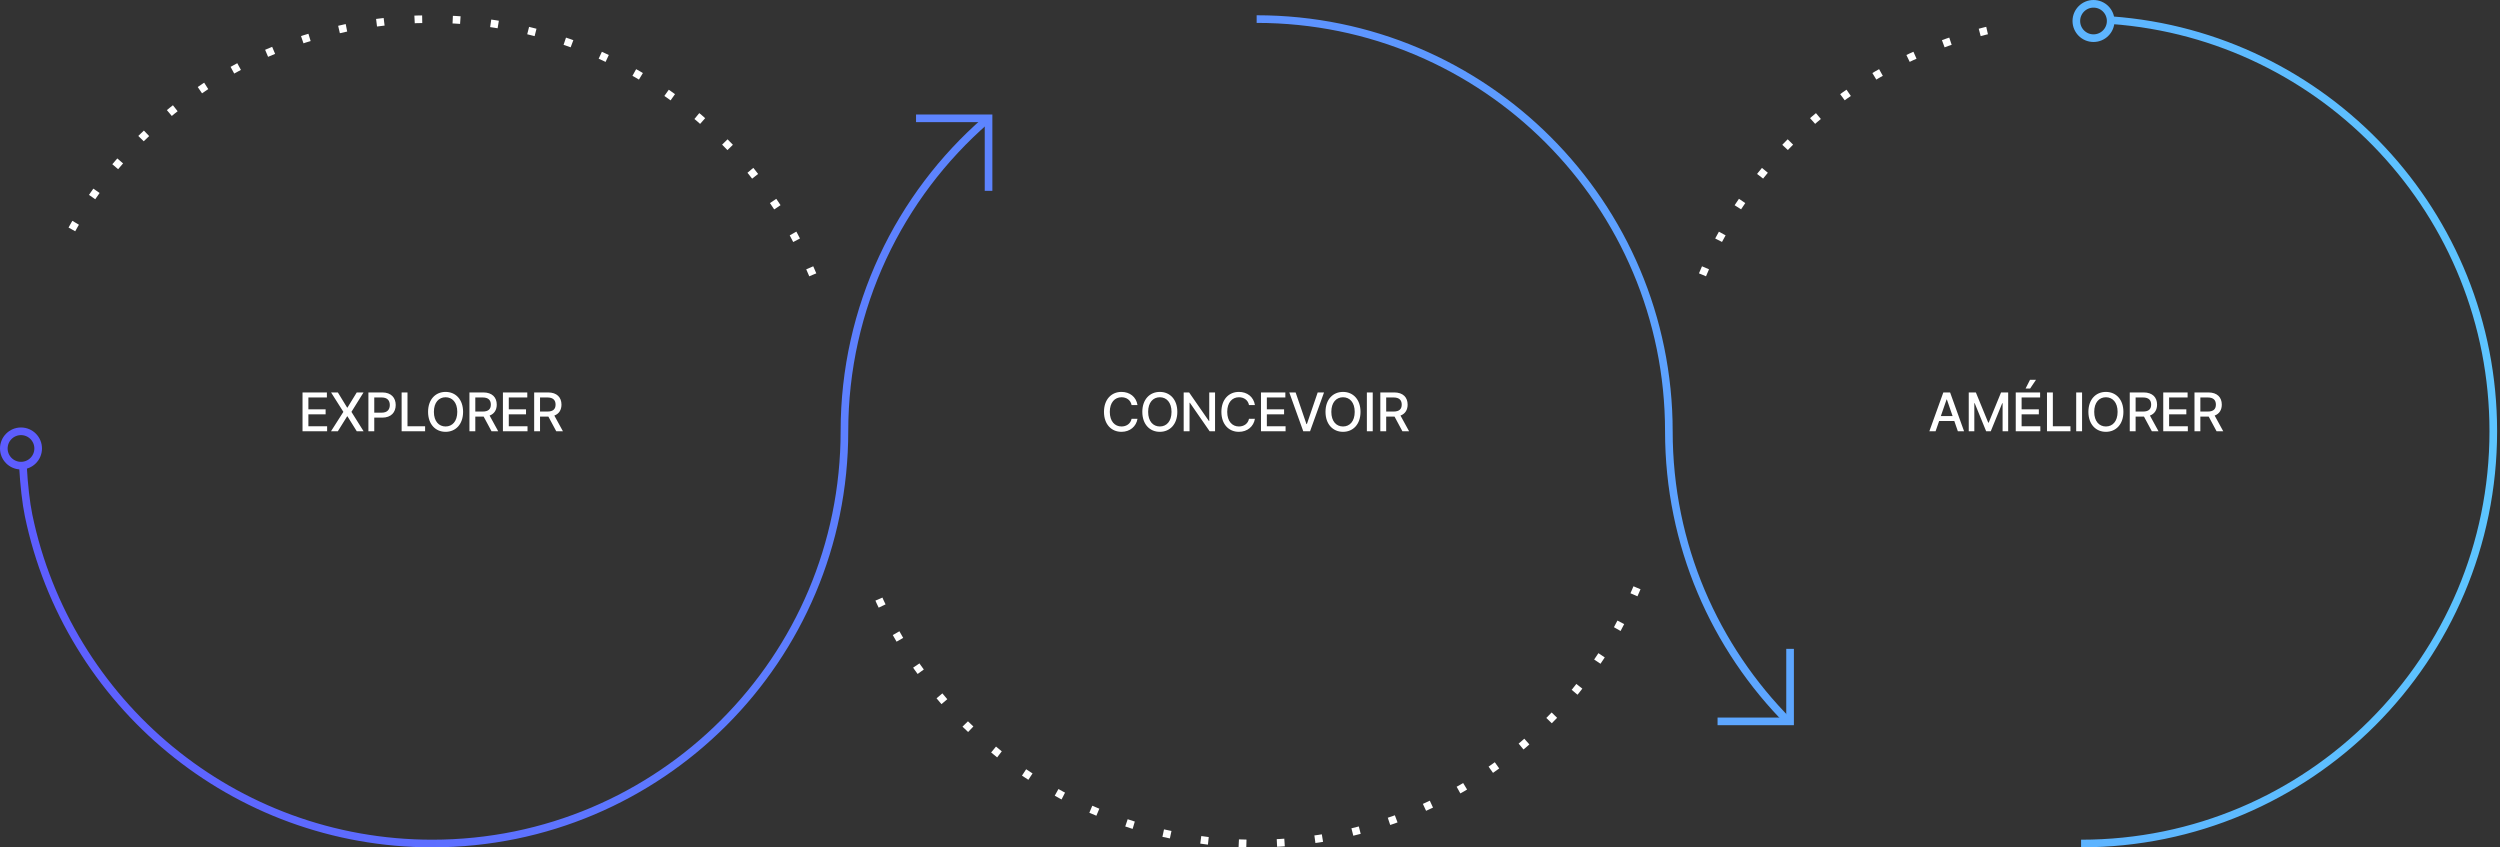 <svg width="655" height="222" viewBox="0 0 655 222" fill="none" xmlns="http://www.w3.org/2000/svg">
<rect x="0" y="0" width="655" height="222" fill="#333333" stroke="none"/>
<path d="M79.262 113H85.705V111.678H80.798V108.56H85.313V107.243H80.798V104.141H85.646V102.818H79.262V113ZM88.517 102.818H86.737L89.963 107.909L86.717 113H88.507L90.953 109.072H91.032L93.478 113H95.268L92.076 107.909L95.248 102.818H93.468L91.032 106.8H90.953L88.517 102.818ZM96.522 113H98.058V109.42H100.146C102.508 109.42 103.676 107.994 103.676 106.114C103.676 104.24 102.518 102.818 100.151 102.818H96.522V113ZM98.058 108.118V104.136H99.987C101.508 104.136 102.13 104.961 102.13 106.114C102.13 107.268 101.508 108.118 100.007 108.118H98.058ZM105.227 113H111.377V111.678H106.763V102.818H105.227V113ZM121.327 107.909C121.327 104.653 119.378 102.679 116.744 102.679C114.099 102.679 112.155 104.653 112.155 107.909C112.155 111.161 114.099 113.139 116.744 113.139C119.378 113.139 121.327 111.165 121.327 107.909ZM119.806 107.909C119.806 110.39 118.494 111.737 116.744 111.737C114.989 111.737 113.681 110.39 113.681 107.909C113.681 105.428 114.989 104.081 116.744 104.081C118.494 104.081 119.806 105.428 119.806 107.909ZM122.993 113H124.529V109.147H126.617C126.652 109.147 126.682 109.147 126.716 109.147L128.785 113H130.535L128.277 108.879C129.525 108.416 130.147 107.377 130.147 106.01C130.147 104.136 128.983 102.818 126.622 102.818H122.993V113ZM124.529 107.825V104.136H126.458C127.974 104.136 128.601 104.857 128.601 106.01C128.601 107.158 127.974 107.825 126.478 107.825H124.529ZM131.766 113H138.209V111.678H133.302V108.56H137.816V107.243H133.302V104.141H138.15V102.818H131.766V113ZM139.952 113H141.488V109.147H143.576C143.611 109.147 143.641 109.147 143.675 109.147L145.744 113H147.494L145.236 108.879C146.484 108.416 147.106 107.377 147.106 106.01C147.106 104.136 145.942 102.818 143.581 102.818H139.952V113ZM141.488 107.825V104.136H143.417C144.933 104.136 145.56 104.857 145.56 106.01C145.56 107.158 144.933 107.825 143.437 107.825H141.488Z" fill="white"/>
<path d="M298.026 106.129C297.678 103.952 295.973 102.679 293.82 102.679C291.186 102.679 289.242 104.653 289.242 107.909C289.242 111.165 291.176 113.139 293.82 113.139C296.058 113.139 297.693 111.737 298.026 109.724L296.475 109.719C296.212 111.021 295.118 111.737 293.83 111.737C292.085 111.737 290.768 110.4 290.768 107.909C290.768 105.438 292.08 104.081 293.835 104.081C295.133 104.081 296.222 104.812 296.475 106.129H298.026ZM308.459 107.909C308.459 104.653 306.51 102.679 303.875 102.679C301.23 102.679 299.287 104.653 299.287 107.909C299.287 111.161 301.23 113.139 303.875 113.139C306.51 113.139 308.459 111.165 308.459 107.909ZM306.938 107.909C306.938 110.39 305.625 111.737 303.875 111.737C302.12 111.737 300.813 110.39 300.813 107.909C300.813 105.428 302.12 104.081 303.875 104.081C305.625 104.081 306.938 105.428 306.938 107.909ZM318.343 102.818H316.821V110.295H316.727L311.546 102.818H310.124V113H311.661V105.533H311.755L316.931 113H318.343V102.818ZM328.79 106.129C328.442 103.952 326.737 102.679 324.584 102.679C321.949 102.679 320.005 104.653 320.005 107.909C320.005 111.165 321.939 113.139 324.584 113.139C326.821 113.139 328.457 111.737 328.79 109.724L327.239 109.719C326.975 111.021 325.882 111.737 324.594 111.737C322.849 111.737 321.532 110.4 321.532 107.909C321.532 105.438 322.844 104.081 324.599 104.081C325.897 104.081 326.985 104.812 327.239 106.129H328.79ZM330.378 113H336.822V111.678H331.915V108.56H336.429V107.243H331.915V104.141H336.762V102.818H330.378V113ZM339.454 102.818H337.793L341.457 113H343.232L346.896 102.818H345.236L342.402 111.111H342.288L339.454 102.818ZM356.455 107.909C356.455 104.653 354.506 102.679 351.871 102.679C349.227 102.679 347.283 104.653 347.283 107.909C347.283 111.161 349.227 113.139 351.871 113.139C354.506 113.139 356.455 111.165 356.455 107.909ZM354.934 107.909C354.934 110.39 353.621 111.737 351.871 111.737C350.116 111.737 348.809 110.39 348.809 107.909C348.809 105.428 350.116 104.081 351.871 104.081C353.621 104.081 354.934 105.428 354.934 107.909ZM359.657 102.818H358.121V113H359.657V102.818ZM361.644 113H363.18V109.147H365.268C365.303 109.147 365.333 109.147 365.368 109.147L367.436 113H369.186L366.929 108.879C368.177 108.416 368.798 107.377 368.798 106.01C368.798 104.136 367.635 102.818 365.273 102.818H361.644V113ZM363.18 107.825V104.136H365.109C366.626 104.136 367.252 104.857 367.252 106.01C367.252 107.158 366.626 107.825 365.129 107.825H363.18Z" fill="white"/>
<path d="M507.118 113L508.053 110.305H512.03L512.96 113H514.591L510.927 102.818H509.152L505.488 113H507.118ZM508.5 109.013L510.002 104.668H510.081L511.583 109.013H508.5ZM515.811 102.818V113H517.273V105.627H517.367L520.37 112.985H521.583L524.586 105.632H524.68V113H526.142V102.818H524.278L521.036 110.733H520.917L517.675 102.818H515.811ZM528.125 113H534.569V111.678H529.662V108.56H534.176V107.243H529.662V104.141H534.509V102.818H528.125V113ZM530.701 101.799H531.889L533.43 99.507H531.864L530.701 101.799ZM536.311 113H542.461V111.678H537.847V102.818H536.311V113ZM545.5 102.818H543.963V113H545.5V102.818ZM556.331 107.909C556.331 104.653 554.382 102.679 551.747 102.679C549.103 102.679 547.159 104.653 547.159 107.909C547.159 111.161 549.103 113.139 551.747 113.139C554.382 113.139 556.331 111.165 556.331 107.909ZM554.81 107.909C554.81 110.39 553.497 111.737 551.747 111.737C549.992 111.737 548.685 110.39 548.685 107.909C548.685 105.428 549.992 104.081 551.747 104.081C553.497 104.081 554.81 105.428 554.81 107.909ZM557.997 113H559.533V109.147H561.621C561.656 109.147 561.685 109.147 561.72 109.147L563.788 113H565.538L563.281 108.879C564.529 108.416 565.151 107.377 565.151 106.01C565.151 104.136 563.987 102.818 561.626 102.818H557.997V113ZM559.533 107.825V104.136H561.462C562.978 104.136 563.604 104.857 563.604 106.01C563.604 107.158 562.978 107.825 561.482 107.825H559.533ZM566.77 113H573.213V111.678H568.306V108.56H572.82V107.243H568.306V104.141H573.153V102.818H566.77V113ZM574.956 113H576.492V109.147H578.58C578.615 109.147 578.644 109.147 578.679 109.147L580.747 113H582.497L580.24 108.879C581.488 108.416 582.11 107.377 582.11 106.01C582.11 104.136 580.946 102.818 578.585 102.818H574.956V113ZM576.492 107.825V104.136H578.421C579.937 104.136 580.563 104.857 580.563 106.01C580.563 107.158 579.937 107.825 578.441 107.825H576.492Z" fill="white"/>
<path d="M212.946 72C196.801 32.685 158.134 5 113 5C71.799 5 35.986 28.072 17.776 62" stroke="white" stroke-width="2" stroke-linejoin="round" stroke-dasharray="2 8"/>
<path d="M446.054 72C459.88 38.332 490.223 13.193 527 6.666" stroke="white" stroke-width="2" stroke-linejoin="round" stroke-dasharray="2 8"/>
<path d="M428.891 154C412.746 193.315 374.079 221 328.946 221C283.812 221 245.145 193.315 229 154" stroke="white" stroke-width="2" stroke-linejoin="round" stroke-dasharray="2 8"/>
<path fill-rule="evenodd" clip-rule="evenodd" d="M436.242 113C436.242 53.906 388.336 6 329.242 6V4C389.441 4 438.242 52.801 438.242 113C438.242 142.481 450.163 169.175 469.45 188.529L468.034 189.941C448.388 170.227 436.242 143.031 436.242 113ZM259.032 32.254C236.489 51.873 222.242 80.772 222.242 113C222.242 173.199 173.441 222 113.242 222C60.65 222 16.76 184.755 6.505 135.203C5.828 131.932 5.296 127.237 5 122.057L6.997 121.943C7.29 127.075 7.815 131.661 8.464 134.797C18.53 183.439 61.618 220 113.242 220C172.336 220 220.242 172.094 220.242 113C220.242 80.169 234.758 50.728 257.719 30.746L259.032 32.254ZM553.169 6.289C608.561 10.345 652.242 56.572 652.242 113C652.242 172.094 604.336 220 545.242 220V222C605.441 222 654.242 173.199 654.242 113C654.242 55.516 609.745 8.426 553.315 4.294L553.169 6.289Z" fill="url(#paint0_linear)"/>
<circle cx="5.5" cy="117.5" r="4.5" stroke="#5D5DFF" stroke-width="2"/>
<circle cx="548.5" cy="5.5" r="4.5" stroke="#5DB5FF" stroke-width="2"/>
<path fill-rule="evenodd" clip-rule="evenodd" d="M258 30H240V32H258V50H260V32V30H258Z" fill="#5D84FF"/>
<path fill-rule="evenodd" clip-rule="evenodd" d="M470 188L470 170L468 170L468 188L450 188L450 190L468 190L470 190L470 188Z" fill="#5DA6FF"/>
<defs>
<linearGradient id="paint0_linear" x1="654" y1="101.5" x2="5" y2="101.5" gradientUnits="userSpaceOnUse">
<stop stop-color="#5DC5FF"/>
<stop offset="1" stop-color="#5D5DFF"/>
</linearGradient>
</defs>
</svg>
